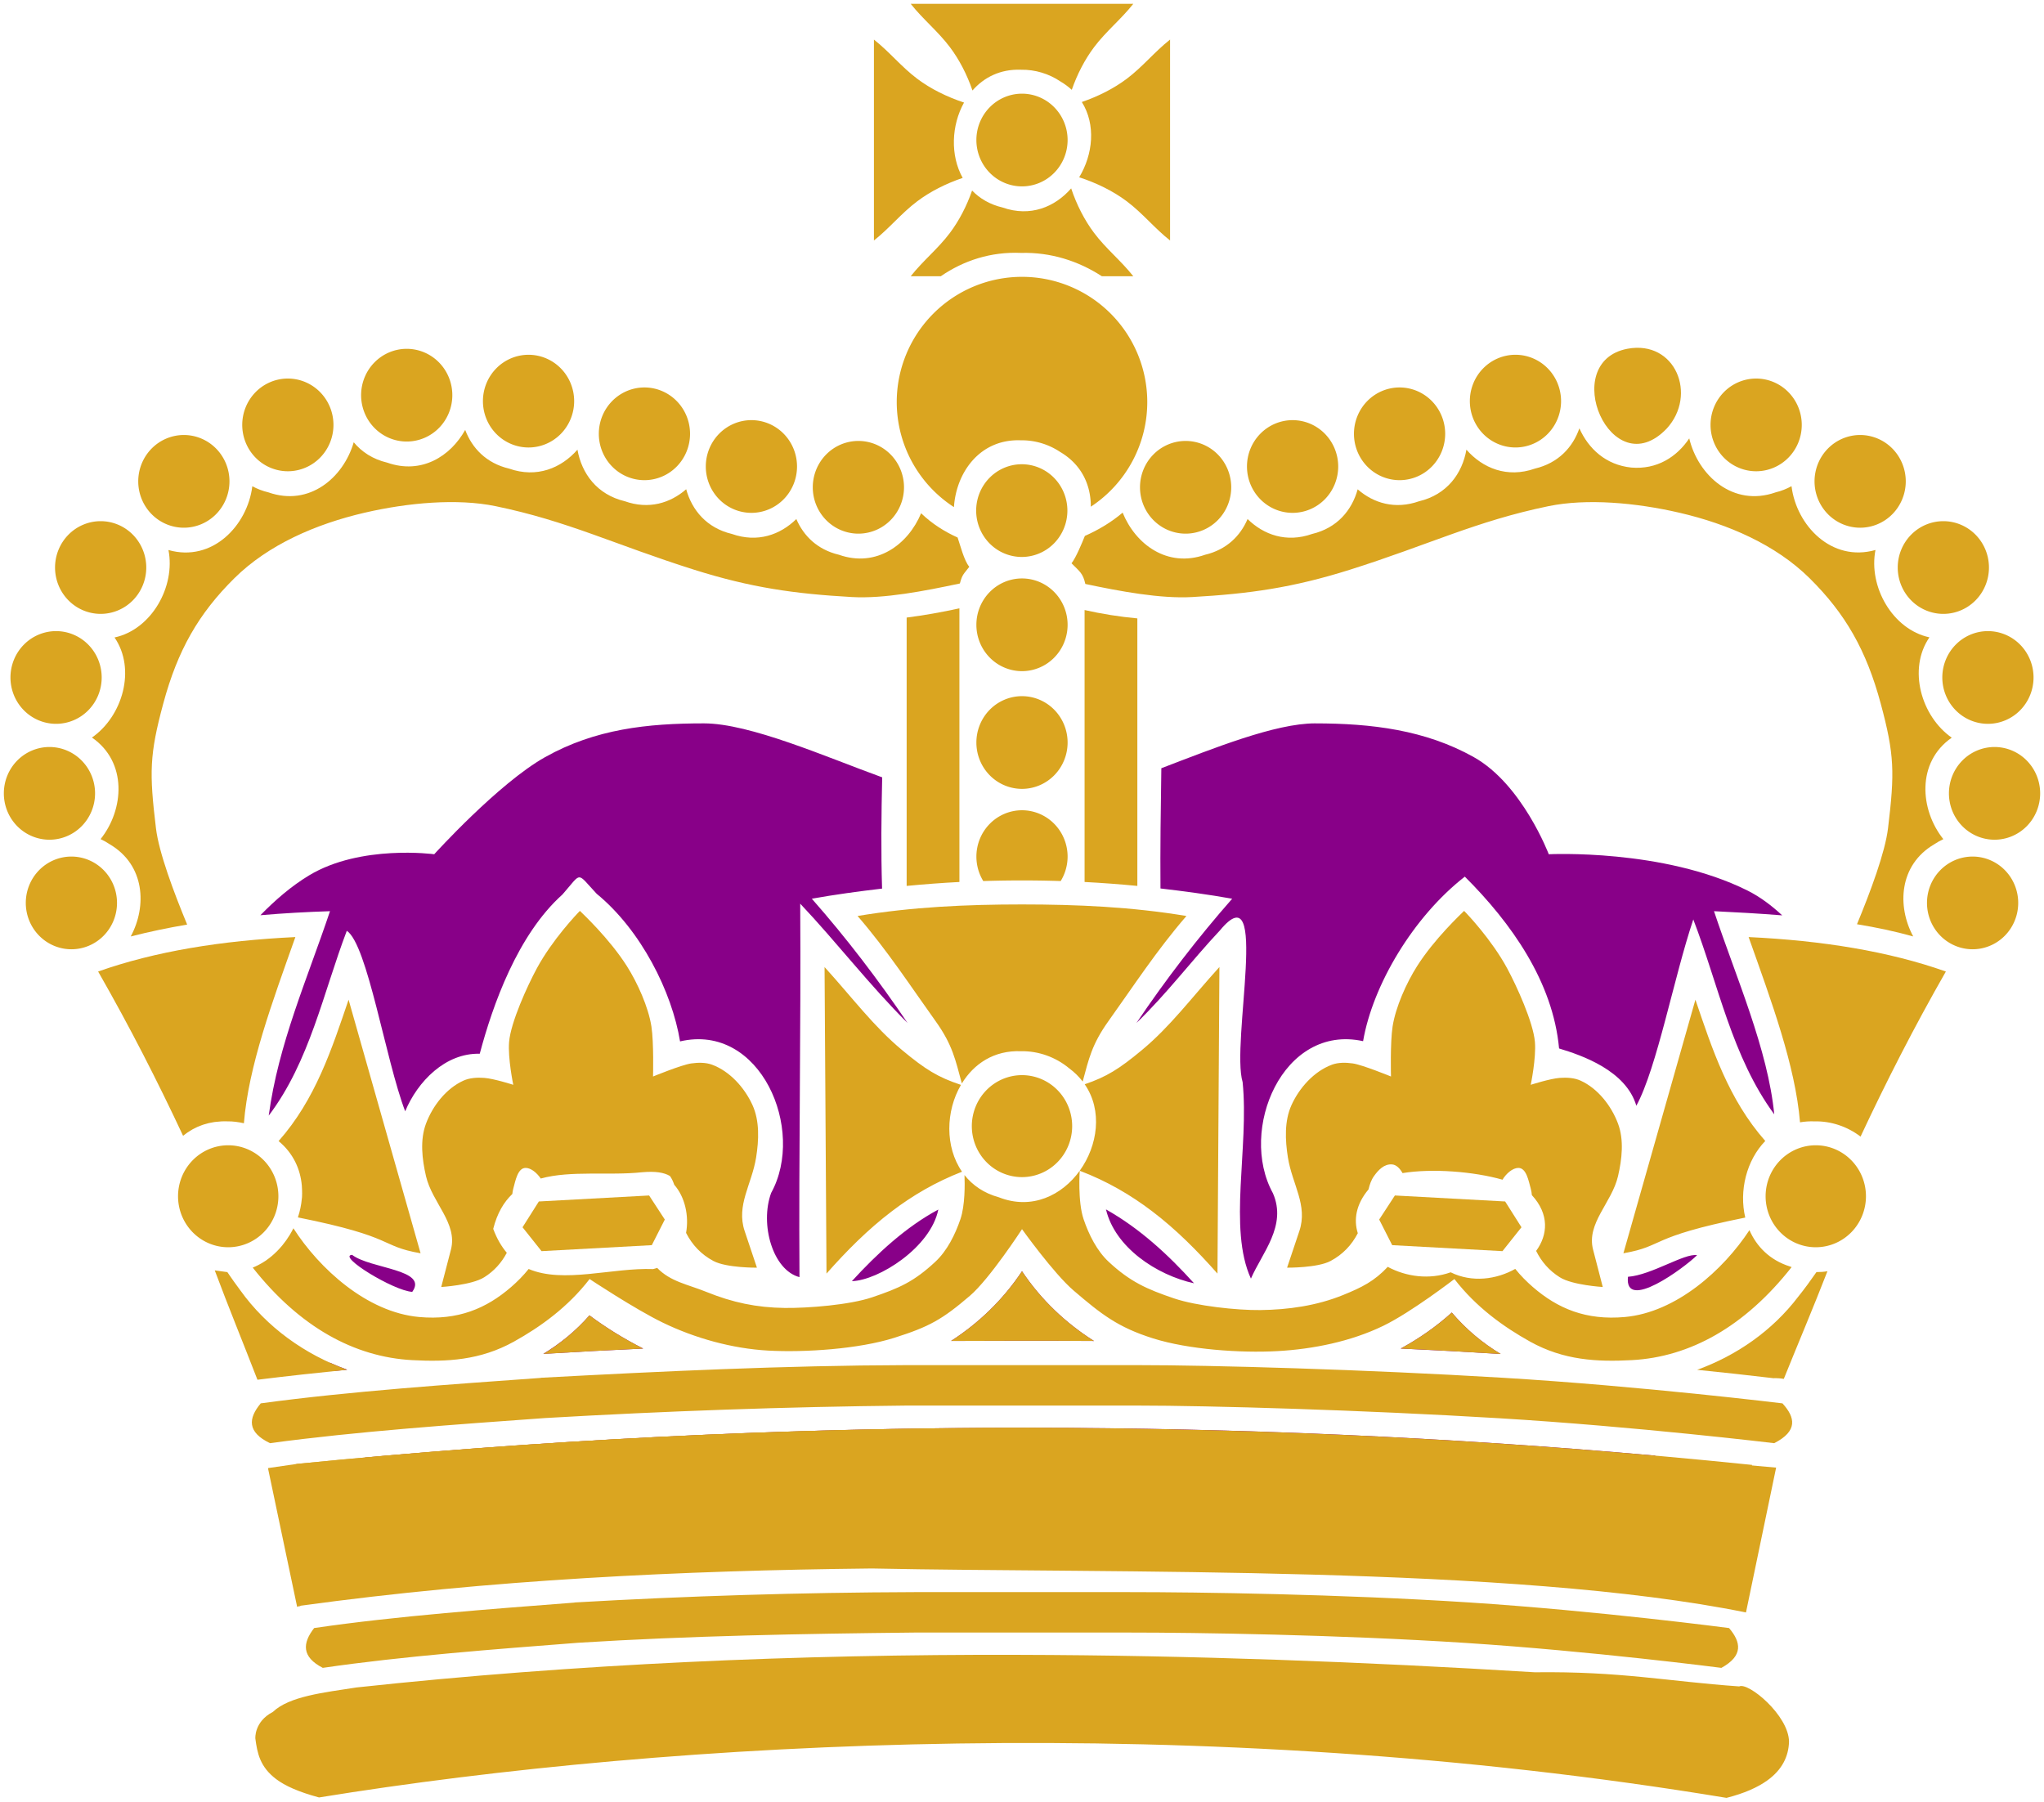 <?xml version="1.0" encoding="UTF-8" standalone="no"?>
<!-- Created with Inkscape (http://www.inkscape.org/) -->

<svg
   xmlns:dc="http://purl.org/dc/elements/1.1/"
   xmlns:cc="http://creativecommons.org/ns#"
   xmlns:rdf="http://www.w3.org/1999/02/22-rdf-syntax-ns#"
   xmlns:svg="http://www.w3.org/2000/svg"
   xmlns="http://www.w3.org/2000/svg"
   xmlns:sodipodi="http://sodipodi.sourceforge.net/DTD/sodipodi-0.dtd"
   xmlns:inkscape="http://www.inkscape.org/namespaces/inkscape"
   width="48.175mm"
   height="42.466mm"
   viewBox="0 0 170.699 150.47"
   id="svg5435"
   version="1.1"
   inkscape:version="0.91 r13725"
   sodipodi:docname="edward-crown-goldenrod2.svg">
  <defs
     id="defs5437" />
  <sodipodi:namedview
     id="base"
     pagecolor="#ffffff"
     bordercolor="#666666"
     borderopacity="1.0"
     inkscape:pageopacity="0.0"
     inkscape:pageshadow="2"
     inkscape:zoom="0.87070812"
     inkscape:cx="43.744794"
     inkscape:cy="50.671419"
     inkscape:document-units="px"
     inkscape:current-layer="layer3"
     showgrid="false"
     fit-margin-top="0"
     fit-margin-left="0"
     fit-margin-right="0"
     fit-margin-bottom="0"
     inkscape:window-width="1366"
     inkscape:window-height="705"
     inkscape:window-x="-8"
     inkscape:window-y="-8"
     inkscape:window-maximized="1" />
  <g
     inkscape:groupmode="layer"
     id="layer3"
     inkscape:label="Layer 3"
     style="display:inline">
    <g
       id="g4368">
      <path
         sodipodi:nodetypes="sscsccccccccccccccccssccccccccccccccccscsscccccccccccccccccccccccccsccsscccss"
         inkscape:connector-curvature="0"
         id="path10459"
         d="m 58.783,60.41 c -4.718,0 -9.067,0.466 -13.262,2.82 -3.901,2.189 -9.258,8.109 -9.258,8.109 0,0 -6.133,-0.832 -10.441,1.76 -1.505,0.906 -2.867,2.095 -4.074,3.332 1.935,-0.168 3.875,-0.274 5.811,-0.336 -1.906,5.682 -4.317,11.097 -5.117,17.072 3.426,-4.525 4.54,-10.233 6.521,-15.436 1.727,1.143 3.231,10.778 4.875,15.076 1.032,-2.486 3.353,-4.882 6.227,-4.807 1.076,-4.044 3.15,-9.93 6.904,-13.297 1.663,-1.888 1.131,-1.908 2.861,-0.062 3.71,3.04 6.289,8.2 6.963,12.328 6.715,-1.571 10.522,7.372 7.607,12.656 -0.957,2.614 0.133,6.448 2.366,7.03 -0.067,-10.735 0.129,-20.454 0.062,-31.189 3.069,3.247 5.79,6.814 8.963,9.961 -2.453,-3.618 -5.104,-7.094 -7.994,-10.375 1.945,-0.347 3.904,-0.613 5.867,-0.844 -0.096,-3.08 -0.062,-6.183 0.01,-9.291 C 68.978,63.214 62.642,60.41 58.783,60.41 Z m 51.041,0 c -3.321,0 -8.466,2.076 -12.838,3.746 -0.051,3.351 -0.098,6.702 -0.072,10.041 2.004,0.233 4.003,0.503 5.988,0.857 -2.886,3.284 -5.549,6.751 -7.994,10.375 2.506,-2.405 4.594,-5.197 6.969,-7.727 4.202,-5.077 0.908,9.378 1.898,12.668 0.548,5.478 -1.224,12.233 0.693,16.41 0.923,-2.142 3.03,-4.414 1.836,-7.134 -2.9,-5.27 0.825,-14.169 7.531,-12.697 0.806,-4.693 4.194,-10.39 8.496,-13.74 3.87,3.861 7.358,8.764 7.871,14.35 1.923,0.577 5.587,1.848 6.453,4.783 1.724,-3.161 3.143,-10.768 4.756,-15.557 2.106,5.464 3.23,11.47 6.76,16.273 -0.528,-5.425 -3.191,-11.437 -5.031,-16.963 1.835,0.088 3.755,0.192 5.695,0.348 -0.88,-0.817 -1.847,-1.549 -2.9,-2.074 -7.039,-3.512 -16.594,-3.029 -16.594,-3.029 0,0 -2.208,-5.838 -6.256,-8.109 -4.048,-2.272 -8.544,-2.82 -13.262,-2.82 z M 92.363,101 c 0.755,3.178 4.228,5.483 7.354,6.17 C 97.568,104.789 95.173,102.579 92.363,101 Z m -14.002,0.012 c -2.698,1.443 -5.114,3.679 -7.219,5.98 2.227,-0.066 6.575,-2.802 7.219,-5.98 z m -48.959,3.781 c -1.27,0.097 3.466,3.003 5.025,3.092 1.375,-1.887 -3.489,-1.912 -5.025,-3.092 z m 112.326,0.029 c -1.055,-0.186 -3.799,1.661 -5.773,1.805 -0.32,2.962 4.695,-0.742 5.773,-1.805 z m -56.379,1.34 c -1.552,2.347 -3.588,4.314 -5.922,5.822 3.976,-0.019 7.954,-0.024 11.932,0.002 -2.347,-1.488 -4.41,-3.424 -6.01,-5.824 z m 35.893,3.451 c -1.295,1.173 -2.732,2.172 -4.266,3.006 2.783,0.126 5.564,0.28 8.344,0.453 -1.504,-0.904 -2.884,-2.054 -4.078,-3.459 z m -72.016,0.236 c -1.143,1.304 -2.45,2.362 -3.857,3.215 2.78,-0.171 5.563,-0.317 8.346,-0.443 -1.619,-0.82 -3.133,-1.761 -4.488,-2.771 z m -21.695,3.943 0.289,0.711 c 0.393,-0.041 0.787,-0.075 1.18,-0.115 -0.497,-0.18 -0.988,-0.377 -1.469,-0.596 z m 58.379,5.443 c -18.507,-0.012 -37.024,0.83 -55.439,2.488 l 2.123,6.348 103.42,0 2.229,-6.51 c -17.369,-1.543 -34.845,-2.315 -52.332,-2.326 z"
         style="display:inline;fill:#880088;fill-opacity:1;stroke:none;stroke-width:0.1;stroke-linecap:butt;stroke-linejoin:miter;stroke-miterlimit:4;stroke-dasharray:none;stroke-opacity:1" />
      <path
         sodipodi:nodetypes="ccccccccccccccccccccccccccsccsccsccs"
         inkscape:connector-curvature="0"
         id="path4288"
         d="m 17.934,106.09 c 1.141,3.054 2.385,6.085 3.566,9.135 2.495,-0.309 4.993,-0.58 7.492,-0.834 -3.526,-1.28 -6.704,-3.531 -8.936,-6.65 -0.369,-0.494 -0.725,-0.996 -1.07,-1.504 0.001,4e-5 0.003,-5e-5 0.004,0 0,0 -0.558,-0.082 -1.057,-0.146 z m 67.416,0.072 c -1.552,2.347 -3.588,4.314 -5.922,5.822 3.976,-0.019 7.954,-0.024 11.932,0.002 -2.347,-1.488 -4.41,-3.424 -6.01,-5.824 z m 67.264,0 c -0.299,0.054 -0.607,0.072 -0.918,0.072 -0.483,0.695 -0.98,1.38 -1.514,2.045 -2.173,2.86 -5.155,4.919 -8.449,6.117 2.122,0.217 4.244,0.445 6.363,0.699 0.315,-0.011 0.604,0.011 0.873,0.059 1.212,-3.003 2.479,-5.987 3.645,-8.992 z m -31.371,3.451 c -1.295,1.173 -2.732,2.172 -4.266,3.006 2.787,0.126 5.571,0.282 8.355,0.455 -1.507,-0.905 -2.893,-2.053 -4.09,-3.461 z m -72.016,0.236 c -1.141,1.301 -2.441,2.367 -3.846,3.219 2.777,-0.171 5.556,-0.32 8.336,-0.447 -1.62,-0.821 -3.134,-1.761 -4.49,-2.771 z m 36.684,9.387 c -20.412,-0.013 -40.837,1.002 -61.123,3.018 -0.239,0.112 -0.473,0.189 -0.705,0.254 0.197,0.642 0.384,1.288 0.561,1.936 l 121.043,0 c 0.198,-0.706 0.412,-1.408 0.635,-2.107 -20.023,-2.06 -40.21,-3.086 -60.41,-3.1 z"
         style="display:inline;fill:#daa520;fill-opacity:1;stroke:none;stroke-width:0.1;stroke-linecap:butt;stroke-linejoin:miter;stroke-miterlimit:4;stroke-dasharray:none;stroke-opacity:1" />
      <path
         sodipodi:nodetypes="ccccccccc"
         inkscape:connector-curvature="0"
         id="path4292"
         d="m 85.91,119.236 c -20.412,-0.013 -40.837,1.002 -61.123,3.018 -2.408,0.35 0,0 -2.408,0.35 0.817,3.925 1.62,7.674 2.438,11.599 0.097,-0.095 0.192,-0.019 0.303,-0.108 15.802,-2.172 31.738,-2.935 47.68,-3.109 20.215,0.421 53.554,-0.279 73.01,3.674 0.84,-4.032 1.679,-8.064 2.518,-12.096 -21.459,-1.96 -43.849,-3.278 -62.416,-3.326 z"
         style="display:inline;fill:#daa520;fill-opacity:1;stroke:none;stroke-width:0.1;stroke-linecap:butt;stroke-linejoin:miter;stroke-miterlimit:4;stroke-dasharray:none;stroke-opacity:1" />
      <path
         id="path10473"
         d="M 80.123 50.803 C 78.662 51.122 77.193 51.386 75.717 51.574 L 75.717 73.984 C 77.183 73.843 78.652 73.733 80.123 73.656 L 80.123 50.803 z "
         style="display:inline;overflow:visible;visibility:visible;fill:#daa520;fill-opacity:1;stroke:none;stroke-width:0.1;stroke-linecap:butt;stroke-linejoin:miter;stroke-miterlimit:4;stroke-dasharray:none;stroke-dashoffset:0;stroke-opacity:1;marker:none;enable-background:accumulate" />
      <path
         sodipodi:nodetypes="cccssccccccsc"
         inkscape:connector-curvature="0"
         id="path10447"
         d="m 85.092,138.197 c -18.485,-0.045 -36.968,0.745 -55.318,2.725 -2.754,0.427 -5.623,0.739 -6.986,2.043 -1.581,0.821 -1.463,2.223 -1.463,2.223 0.162,1.208 0.375,2.362 1.746,3.395 0.725,0.546 1.838,1.057 3.572,1.525 29.46,-4.78 73.594,-7.245 117.541,0.035 1.467,-0.373 2.577,-0.863 3.389,-1.443 1.251,-0.894 1.793,-2.005 1.832,-3.242 -0.015,-2.205 -3.404,-5.001 -4.16,-4.623 -6.055,-0.428 -9.858,-1.268 -17.074,-1.181 -14.32,-0.878 -28.701,-1.42 -43.078,-1.455 z"
         style="color:#000000;font-style:normal;font-variant:normal;font-weight:normal;font-stretch:normal;font-size:medium;line-height:normal;font-family:'Bitstream Vera Sans';-inkscape-font-specification:'Bitstream Vera Sans';text-indent:0;text-align:start;text-decoration:none;text-decoration-line:none;letter-spacing:normal;word-spacing:normal;text-transform:none;direction:ltr;block-progression:tb;writing-mode:lr-tb;text-anchor:start;display:inline;overflow:visible;visibility:visible;fill:#daa520;fill-opacity:1;stroke:none;stroke-width:0.1;stroke-miterlimit:4;stroke-dasharray:none;stroke-opacity:1;marker:none;enable-background:accumulate" />
      <path
         id="rect10481"
         d="M 90.576 50.945 L 90.576 73.656 C 92.048 73.733 93.516 73.843 94.982 73.984 L 94.982 51.643 C 93.51 51.507 92.041 51.275 90.576 50.945 z "
         style="display:inline;overflow:visible;visibility:visible;fill:#daa520;fill-opacity:1;stroke:none;stroke-width:0.1;stroke-linecap:butt;stroke-linejoin:miter;stroke-miterlimit:4;stroke-dasharray:none;stroke-dashoffset:0;stroke-opacity:1;marker:none;enable-background:accumulate" />
      <path
         transform="translate(-283.222,-165.699)"
         style="color:#000000;font-style:normal;font-variant:normal;font-weight:normal;font-stretch:normal;font-size:medium;line-height:normal;font-family:'Bitstream Vera Sans';-inkscape-font-specification:'Bitstream Vera Sans';text-indent:0;text-align:start;text-decoration:none;text-decoration-line:none;letter-spacing:normal;word-spacing:normal;text-transform:none;direction:ltr;block-progression:tb;writing-mode:lr-tb;text-anchor:start;display:inline;overflow:visible;visibility:visible;fill:#daa520;fill-opacity:1;stroke:none;stroke-width:0.1;stroke-miterlimit:4;stroke-dasharray:none;stroke-opacity:1;marker:none;enable-background:accumulate"
         d="m 328.391,280.759 -0.017,0.013 -0.017,0 c -7.376,0.531 -15.912,1.11 -23.361,2.124 -1.053,1.259 -1.141,2.407 0.776,3.325 7.152,-0.974 15.584,-1.567 22.965,-2.098 10.011,-0.58 20.104,-0.943 30.172,-1.042 l 19.31,0 c 6.022,0 18.741,0.367 30.172,1.056 11.379,0.685 22.999,2.085 22.999,2.085 1.983,-1.013 1.768,-2.145 0.69,-3.325 0,0 -11.728,-1.438 -23.344,-2.138 -11.564,-0.696 -24.266,-1.056 -30.516,-1.056 l -19.31,0 c -10.187,0.03 -20.358,0.511 -30.516,1.056 z"
         id="path10893"
         sodipodi:nodetypes="ccccccccsccsccc"
         inkscape:connector-curvature="0" />
      <path
         transform="translate(-283.222,-165.699)"
         style="color:#000000;font-style:normal;font-variant:normal;font-weight:normal;font-stretch:normal;font-size:medium;line-height:normal;font-family:'Bitstream Vera Sans';-inkscape-font-specification:'Bitstream Vera Sans';text-indent:0;text-align:start;text-decoration:none;text-decoration-line:none;letter-spacing:normal;word-spacing:normal;text-transform:none;direction:ltr;block-progression:tb;writing-mode:lr-tb;text-anchor:start;display:inline;overflow:visible;visibility:visible;fill:#daa520;fill-opacity:1;stroke:none;stroke-width:0.1;stroke-miterlimit:4;stroke-dasharray:none;stroke-opacity:1;marker:none;enable-background:accumulate"
         d="m 331.211,299.523 -0.016,0.013 -0.016,0 c -6.858,0.531 -14.796,1.11 -21.722,2.124 -0.979,1.259 -1.061,2.407 0.721,3.325 6.65,-0.974 14.49,-1.567 21.353,-2.098 9.308,-0.58 18.693,-0.751 28.054,-0.85 l 17.955,0 c 5.6,0 17.425,0.175 28.054,0.864 10.58,0.685 21.385,2.085 21.385,2.085 1.844,-1.013 1.644,-2.145 0.641,-3.325 0,0 -10.905,-1.438 -21.706,-2.138 -10.752,-0.696 -22.563,-0.863 -28.375,-0.863 l -17.955,0 c -9.472,0.03 -18.93,0.319 -28.375,0.864 z"
         id="path10901"
         sodipodi:nodetypes="ccccccccsccsccc"
         inkscape:connector-curvature="0" />
      <path
         sodipodi:nodetypes="ccccccccccccssssssscccccccccccc"
         inkscape:connector-curvature="0"
         id="path10487"
         d="m 131.898,35.768 c -0.55,1.583 -1.755,2.902 -3.713,3.365 -2.317,0.815 -4.367,-0.035 -5.721,-1.58 -0.35,1.989 -1.619,3.756 -3.957,4.309 -2.002,0.706 -3.797,0.158 -5.125,-0.998 -0.48,1.742 -1.704,3.23 -3.809,3.729 -2.138,0.752 -4.038,0.073 -5.385,-1.248 -0.602,1.41 -1.752,2.56 -3.549,2.984 -3.165,1.115 -5.817,-0.885 -6.885,-3.518 -0.941,0.801 -2.015,1.441 -3.154,1.945 -0.237,0.584 -0.731,1.792 -1.114,2.286 0.696,0.702 0.954,0.834 1.153,1.726 2.902,0.614 6.271,1.243 8.92,1.093 4.802,-0.273 8.433,-0.787 13.182,-2.285 6.584,-2.078 10.518,-4.056 16.574,-5.305 3.188,-0.657 7.297,-0.295 10.932,0.547 4.075,0.944 8.054,2.676 10.879,5.473 2.995,2.965 4.735,6.015 5.934,10.453 1.157,4.284 1.174,5.777 0.613,10.428 -0.242,2.008 -1.462,5.284 -2.592,8.012 1.612,0.265 3.19,0.597 4.695,1.02 -1.366,-2.541 -1.179,-5.964 1.744,-7.689 0.245,-0.165 0.504,-0.31 0.771,-0.436 -1.963,-2.456 -2.252,-6.421 0.703,-8.475 -2.546,-1.776 -3.689,-5.727 -1.863,-8.379 -3.083,-0.658 -5.109,-4.24 -4.506,-7.295 -3.669,1.044 -6.607,-2.051 -7.012,-5.328 -0.4,0.216 -0.834,0.399 -1.328,0.516 -3.554,1.252 -6.475,-1.416 -7.213,-4.508 -1.04,1.555 -2.705,2.619 -4.844,2.436 -2.119,-0.221 -3.566,-1.566 -4.332,-3.277 z"
         style="color:#000000;font-style:normal;font-variant:normal;font-weight:normal;font-stretch:normal;font-size:medium;line-height:normal;font-family:'Bitstream Vera Sans';-inkscape-font-specification:'Bitstream Vera Sans';text-indent:0;text-align:start;text-decoration:none;text-decoration-line:none;letter-spacing:normal;word-spacing:normal;text-transform:none;direction:ltr;block-progression:tb;writing-mode:lr-tb;text-anchor:start;display:inline;overflow:visible;visibility:visible;fill:#daa520;fill-opacity:1;stroke:none;stroke-width:0.1;stroke-miterlimit:4;stroke-dasharray:none;stroke-opacity:1;marker:none;enable-background:accumulate" />
      <path
         sodipodi:nodetypes="ccccccccccccssssssscccccccccccc"
         inkscape:connector-curvature="0"
         id="path10577"
         d="m 38.85,35.902 c -1.241,2.224 -3.669,3.734 -6.512,2.734 -1.212,-0.287 -2.136,-0.902 -2.797,-1.703 -0.856,2.951 -3.698,5.393 -7.129,4.184 -0.495,-0.117 -0.938,-0.293 -1.34,-0.51 -0.406,3.274 -3.334,6.374 -7.004,5.326 0.602,3.055 -1.418,6.646 -4.504,7.303 1.82,2.651 0.667,6.586 -1.885,8.357 2.974,2.049 2.69,6.02 0.721,8.482 0.269,0.126 0.529,0.271 0.775,0.438 2.926,1.727 3.11,5.152 1.742,7.693 1.555,-0.399 3.129,-0.724 4.713,-0.994 -1.134,-2.734 -2.362,-6.025 -2.605,-8.041 -0.561,-4.651 -0.544,-6.144 0.613,-10.428 1.199,-4.438 2.939,-7.488 5.934,-10.453 2.825,-2.797 6.804,-4.528 10.879,-5.473 3.635,-0.842 7.743,-1.204 10.932,-0.547 6.056,1.248 9.99,3.227 16.574,5.305 4.749,1.499 8.379,2.013 13.182,2.285 2.707,0.154 6.063,-0.504 9.023,-1.132 0.209,-0.785 0.308,-0.761 0.786,-1.395 -0.434,-0.511 -0.757,-1.81 -0.975,-2.443 -1.102,-0.496 -2.14,-1.154 -3.049,-2.027 -1.082,2.607 -3.72,4.573 -6.865,3.465 -1.797,-0.424 -2.949,-1.574 -3.555,-2.982 -1.345,1.321 -3.243,1.999 -5.379,1.246 -2.109,-0.498 -3.337,-1.99 -3.82,-3.734 -1.327,1.158 -3.12,1.711 -5.123,1.002 -2.333,-0.555 -3.606,-2.321 -3.957,-4.307 -1.353,1.543 -3.398,2.395 -5.713,1.58 -1.901,-0.45 -3.091,-1.709 -3.662,-3.23 z"
         style="color:#000000;font-style:normal;font-variant:normal;font-weight:normal;font-stretch:normal;font-size:medium;line-height:normal;font-family:'Bitstream Vera Sans';-inkscape-font-specification:'Bitstream Vera Sans';text-indent:0;text-align:start;text-decoration:none;text-decoration-line:none;letter-spacing:normal;word-spacing:normal;text-transform:none;direction:ltr;block-progression:tb;writing-mode:lr-tb;text-anchor:start;display:inline;overflow:visible;visibility:visible;fill:#daa520;fill-opacity:1;stroke:none;stroke-width:0.1;stroke-miterlimit:4;stroke-dasharray:none;stroke-opacity:1;marker:none;enable-background:accumulate" />
      <path
         id="ellipse10759"
         d="M 85.35 67.666 A 3.809 3.871 0 0 0 81.541 71.537 A 3.809 3.871 0 0 0 82.115 73.578 C 84.27 73.509 86.426 73.509 88.58 73.578 A 3.809 3.871 0 0 0 89.158 71.537 A 3.809 3.871 0 0 0 85.35 67.666 z "
         style="display:inline;overflow:visible;visibility:visible;fill:#daa520;fill-opacity:1;stroke:none;stroke-width:0.1;stroke-linecap:butt;stroke-linejoin:miter;stroke-miterlimit:4;stroke-dasharray:none;stroke-dashoffset:0;stroke-opacity:1;marker:none;enable-background:accumulate" />
      <path
         sodipodi:nodetypes="scsccccscscsscscssccccccccccccccccsccsccsccsccscssccscccccccccccccsscccssccccccccccccccccccccccsccscccccsccccccsccsccccscccccccccccccscsccscsccsccccccsscccsccsscccccccccccccccccc"
         inkscape:connector-curvature="0"
         id="path10817"
         d="m 85.35,75.531 c -4.619,0 -9.174,0.206 -13.732,0.965 2.475,2.856 4.467,5.922 6.512,8.777 1.433,2.001 1.66,3.25 2.195,5.207 1,-1.63 2.679,-2.787 4.959,-2.691 1.442,-0.026 2.88,0.495 3.988,1.414 0.458,0.336 0.834,0.713 1.146,1.117 0.503,-1.861 0.761,-3.104 2.152,-5.047 2.045,-2.856 4.036,-5.922 6.512,-8.777 C 94.524,75.737 89.969,75.531 85.35,75.531 Z m -36.92,0.539 c -0.236,0.233 -2.302,2.4 -3.602,4.807 -0.783,1.449 -2.172,4.49 -2.312,6.131 -0.116,1.353 0.348,3.586 0.348,3.586 0,0 -1.614,-0.52 -2.43,-0.578 -0.577,-0.041 -1.208,-0.009 -1.734,0.23 -1.443,0.657 -2.567,2.102 -3.123,3.586 -0.514,1.372 -0.331,2.967 0,4.395 0.515,2.217 2.653,3.926 2.082,6.129 l -0.811,3.123 c 0,0 2.536,-0.151 3.586,-0.809 0.844,-0.529 1.451,-1.224 1.891,-2.047 -0.442,-0.524 -0.829,-1.171 -1.135,-1.998 0.33,-1.315 0.89,-2.24 1.596,-2.914 0.016,-0.149 0.038,-0.298 0.078,-0.443 0.18,-0.65 0.367,-1.744 1.041,-1.734 0.446,0.006 0.935,0.415 1.254,0.887 2.514,-0.694 5.71,-0.228 8.457,-0.525 1.135,-0.097 1.822,0.016 2.332,0.312 0.162,0.226 0.271,0.474 0.359,0.732 0.902,1.029 1.244,2.605 0.988,4.021 0.513,0.997 1.248,1.793 2.285,2.346 1.093,0.583 3.633,0.559 3.633,0.559 L 62.188,102.807 c -0.723,-2.158 0.598,-3.897 0.957,-6.145 0.231,-1.447 0.301,-3.052 -0.307,-4.385 -0.658,-1.442 -1.879,-2.805 -3.363,-3.359 -0.542,-0.202 -1.175,-0.19 -1.748,-0.109 -0.81,0.115 -3.191,1.092 -3.191,1.092 0,0 0.075,-2.838 -0.135,-4.18 -0.254,-1.627 -1.16,-3.636 -2.041,-5.027 -1.464,-2.31 -3.703,-4.395 -3.93,-4.623 z m 73.84,0 c -0.226,0.228 -2.468,2.313 -3.932,4.623 -0.882,1.391 -1.785,3.4 -2.039,5.027 -0.21,1.342 -0.135,4.18 -0.135,4.18 0,0 -2.384,-0.977 -3.193,-1.092 -0.573,-0.081 -1.204,-0.093 -1.746,0.109 -1.485,0.555 -2.708,1.917 -3.365,3.359 -0.608,1.333 -0.536,2.938 -0.305,4.385 0.359,2.247 1.68,3.987 0.957,6.145 l -1.025,3.059 c 0,0 2.54,0.025 3.633,-0.559 1.028,-0.548 1.761,-1.334 2.273,-2.318 -0.357,-1.136 -0.151,-2.413 0.895,-3.66 0.095,-0.4 0.222,-0.786 0.463,-1.121 0.348,-0.484 0.836,-1.021 1.508,-0.965 0.355,0.03 0.653,0.338 0.869,0.725 2.496,-0.408 5.958,-0.129 8.348,0.551 0.311,-0.514 0.843,-0.978 1.32,-0.984 0.674,-0.009 0.861,1.084 1.041,1.734 0.049,0.177 0.077,0.357 0.092,0.539 1.466,1.588 1.342,3.316 0.357,4.658 0.443,0.896 1.082,1.642 1.98,2.205 1.05,0.658 3.584,0.809 3.584,0.809 l -0.809,-3.123 c -0.571,-2.203 1.568,-3.912 2.082,-6.129 0.331,-1.427 0.514,-3.023 0,-4.395 C 134.567,92.348 133.443,90.903 132,90.246 c -0.526,-0.24 -1.158,-0.271 -1.734,-0.23 -0.816,0.058 -2.43,0.578 -2.43,0.578 0,0 0.464,-2.233 0.348,-3.586 -0.141,-1.641 -1.53,-4.682 -2.312,-6.131 -1.299,-2.406 -3.366,-4.574 -3.602,-4.807 z m -97.602,2.186 c -6.157,0.292 -11.709,1.191 -16.473,2.877 2.685,4.694 4.997,9.239 7.094,13.719 0.225,-0.186 0.469,-0.35 0.725,-0.498 0.028,-0.016 0.054,-0.033 0.082,-0.049 0.249,-0.138 0.513,-0.254 0.789,-0.352 0.041,-0.014 0.082,-0.028 0.123,-0.041 0.278,-0.09 0.568,-0.16 0.873,-0.205 0.038,-0.006 0.077,-0.009 0.115,-0.014 0.32,-0.04 0.651,-0.061 0.998,-0.047 0.463,-0.008 0.922,0.059 1.373,0.158 6.26e-4,1.38e-4 0.001,-1.39e-4 0.002,0 0.383,-4.765 2.365,-10.101 4.299,-15.549 z m 121.363,0 c 1.923,5.418 3.894,10.726 4.293,15.471 0.383,-0.067 0.787,-0.095 1.211,-0.08 1.378,-0.031 2.752,0.435 3.844,1.273 2.105,-4.502 4.427,-9.069 7.125,-13.787 -4.763,-1.686 -10.315,-2.585 -16.473,-2.877 z m -77.17,2.502 0.162,25.602 c 1.667,-1.886 3.438,-3.671 5.457,-5.205 1.736,-1.319 3.662,-2.447 5.861,-3.303 -1.435,-2.073 -1.367,-5.064 -0.088,-7.252 -1.919,-0.635 -2.956,-1.276 -4.914,-2.902 -2.375,-1.973 -4.103,-4.319 -6.479,-6.939 z m 32.975,0 c -2.375,2.62 -4.101,4.966 -6.477,6.939 -1.906,1.583 -2.951,2.232 -4.773,2.852 1.515,2.193 1.091,5.128 -0.416,7.223 2.28,0.864 4.262,2.025 6.049,3.383 2.019,1.534 3.788,3.319 5.455,5.205 z M 90.17,97.771 c -1.478,2.055 -3.994,3.3 -6.758,2.215 -1.245,-0.34 -2.192,-1.004 -2.865,-1.854 0.03,0.73 0.057,2.52 -0.342,3.689 -0.44,1.29 -1.108,2.637 -2.107,3.564 -1.773,1.645 -2.986,2.186 -5.278,2.96 -1.86,0.628 -5.316,0.906 -7.279,0.884 -2.353,-0.028 -4.365,-0.455 -6.546,-1.338 -1.546,-0.627 -2.998,-0.85 -4.113,-2.006 -0.114,0.032 -0.22,0.077 -0.342,0.098 -3.407,-0.128 -7.481,1.229 -10.391,-0.008 -0.436,0.545 -0.936,1.05 -1.457,1.502 -2.072,1.797 -4.438,2.804 -7.697,2.508 -4.358,-0.396 -8.335,-4.045 -10.492,-7.41 -0.09,0.183 -0.187,0.359 -0.291,0.533 -7.46e-4,0.001 -0.001,0.003 -0.002,0.004 -0.005,0.009 -0.012,0.017 -0.018,0.025 -0.182,0.301 -0.383,0.586 -0.605,0.855 -0.076,0.092 -0.154,0.181 -0.234,0.27 -0.144,0.157 -0.291,0.307 -0.447,0.449 -0.135,0.123 -0.274,0.241 -0.418,0.352 -0.096,0.074 -0.191,0.147 -0.291,0.215 -0.212,0.144 -0.433,0.272 -0.662,0.387 -0.138,0.069 -0.278,0.136 -0.422,0.193 -0.002,8.6e-4 -0.004,0.003 -0.006,0.004 3.922,4.966 8.483,7.465 13.307,7.725 2.917,0.157 5.693,0.017 8.504,-1.545 2.198,-1.221 4.507,-2.874 6.32,-5.227 0,0 3.775,2.508 6.116,3.642 2.694,1.305 5.812,2.17 8.8,2.334 3.09,0.169 7.56,-0.132 10.512,-1.062 2.956,-0.932 4.028,-1.545 6.33,-3.513 1.657,-1.418 4.354,-5.566 4.354,-5.566 0,0 2.65,3.707 4.307,5.124 2.302,1.969 3.684,3.068 6.641,3.999 2.951,0.93 7.289,1.232 10.379,1.062 2.989,-0.164 6.151,-0.808 8.844,-2.113 2.341,-1.134 5.94,-3.907 5.94,-3.907 1.813,2.353 4.123,4.005 6.32,5.227 2.811,1.562 5.587,1.702 8.504,1.545 4.837,-0.261 9.407,-2.775 13.336,-7.768 -0.048,-0.02 -0.096,-0.034 -0.145,-0.055 -1.685,-0.531 -2.779,-1.667 -3.377,-3.031 -2.18,3.32 -6.108,6.863 -10.396,7.252 -3.26,0.296 -5.625,-0.711 -7.697,-2.508 -0.523,-0.454 -1.028,-0.962 -1.465,-1.51 -1.568,0.888 -3.618,1.164 -5.393,0.285 -1.792,0.643 -3.736,0.362 -5.254,-0.455 -1.127,1.202 -2.165,1.717 -3.749,2.359 -2.181,0.884 -4.547,1.223 -6.9,1.25 -1.963,0.023 -5.33,-0.344 -7.19,-0.972 -2.291,-0.774 -3.684,-1.403 -5.456,-3.049 -0.999,-0.927 -1.666,-2.274 -2.105,-3.564 -0.506,-1.486 -0.324,-4.051 -0.324,-4.051 z M 29.111,83.486 c -1.413,4.15 -2.765,8.323 -5.844,11.807 1.224,1.017 1.818,2.339 1.939,3.715 0.01,0.116 0.014,0.233 0.018,0.35 0.006,0.203 0.012,0.406 -0.002,0.609 -0.003,0.04 -0.01,0.079 -0.014,0.119 -0.046,0.53 -0.155,1.054 -0.324,1.564 -0.002,0.006 -0.002,0.012 -0.004,0.018 8.271,1.655 6.749,2.383 10.244,2.996 z m 112.477,0 -6.014,21.178 c 3.485,-0.611 1.986,-1.337 10.176,-2.982 -0.527,-2.224 0.094,-4.774 1.672,-6.398 -3.072,-3.482 -4.422,-7.651 -5.834,-11.797 z"
         style="display:inline;fill:#daa520;fill-opacity:1;stroke:none;stroke-width:0.1;stroke-linecap:butt;stroke-linejoin:miter;stroke-miterlimit:4;stroke-dasharray:none;stroke-opacity:1" />
      <path
         id="path10689"
         d="M 76.057 0.32 C 77.091 1.63 78.326 2.604 79.328 3.936 C 80.117 4.984 80.764 6.241 81.213 7.557 C 82.167 6.469 83.528 5.755 85.277 5.824 C 86.437 5.805 87.601 6.155 88.562 6.805 C 88.916 7.013 89.23 7.248 89.506 7.502 C 89.955 6.207 90.594 4.969 91.371 3.936 C 92.373 2.604 93.608 1.63 94.643 0.32 L 76.057 0.32 z M 72.984 3.305 L 72.984 20.084 C 74.294 19.049 75.268 17.812 76.6 16.811 C 77.689 15.991 79.005 15.329 80.396 14.857 C 79.346 12.975 79.451 10.466 80.508 8.564 C 79.075 8.091 77.718 7.419 76.6 6.578 C 75.268 5.576 74.294 4.339 72.984 3.305 z M 97.715 3.305 C 96.405 4.339 95.432 5.576 94.1 6.578 C 93.021 7.389 91.722 8.047 90.346 8.518 C 91.534 10.413 91.279 12.902 90.125 14.805 C 91.582 15.278 92.964 15.957 94.1 16.811 C 95.432 17.812 96.405 19.049 97.715 20.084 L 97.715 3.305 z M 89.455 15.732 C 88.101 17.287 86.046 18.147 83.723 17.328 C 82.659 17.077 81.819 16.572 81.182 15.912 C 80.734 17.198 80.1 18.426 79.328 19.453 C 78.326 20.785 77.091 21.758 76.057 23.068 L 78.57 23.068 C 80.471 21.76 82.755 21.007 85.275 21.121 C 87.742 21.053 90.057 21.793 92.016 23.068 L 94.643 23.068 C 93.608 21.758 92.373 20.785 91.371 19.453 C 90.563 18.378 89.906 17.084 89.455 15.732 z "
         style="display:inline;fill:#daa520;fill-opacity:1;stroke:none;stroke-width:0.1;stroke-miterlimit:4;stroke-dasharray:none;stroke-opacity:1" />
      <path
         id="ellipse10699"
         d="M 85.35 23.119 A 10.46 10.46 0 0 0 74.889 33.58 A 10.46 10.46 0 0 0 79.666 42.35 C 79.855 39.45 81.834 36.635 85.26 36.771 C 86.416 36.752 87.572 37.101 88.533 37.742 C 90.357 38.813 91.107 40.547 91.096 42.316 A 10.46 10.46 0 0 0 95.811 33.58 A 10.46 10.46 0 0 0 85.35 23.119 z "
         style="display:inline;overflow:visible;visibility:visible;fill:#daa520;fill-opacity:1;stroke:none;stroke-width:0.1;stroke-linecap:butt;stroke-linejoin:miter;stroke-miterlimit:4;stroke-dasharray:none;stroke-dashoffset:0;stroke-opacity:1;marker:none;enable-background:accumulate" />
      <path
         inkscape:connector-curvature="0"
         id="ellipse10723"
         d="m 89.158,52.178 a 3.809,3.871 0 0 1 -3.809,3.871 3.809,3.871 0 0 1 -3.809,-3.871 3.809,3.871 0 0 1 3.809,-3.871 3.809,3.871 0 0 1 3.809,3.871 z"
         style="display:inline;overflow:visible;visibility:visible;fill:#daa520;fill-opacity:1;stroke:none;stroke-width:0.1;stroke-linecap:butt;stroke-linejoin:miter;stroke-miterlimit:4;stroke-dasharray:none;stroke-dashoffset:0;stroke-opacity:1;marker:none;enable-background:accumulate" />
      <path
         inkscape:connector-curvature="0"
         id="ellipse10735"
         d="m 89.158,62.009 a 3.809,3.871 0 0 1 -3.809,3.871 3.809,3.871 0 0 1 -3.809,-3.871 3.809,3.871 0 0 1 3.809,-3.871 3.809,3.871 0 0 1 3.809,3.871 z"
         style="display:inline;overflow:visible;visibility:visible;fill:#daa520;fill-opacity:1;stroke:none;stroke-width:0.1;stroke-linecap:butt;stroke-linejoin:miter;stroke-miterlimit:4;stroke-dasharray:none;stroke-dashoffset:0;stroke-opacity:1;marker:none;enable-background:accumulate" />
      <path
         inkscape:connector-curvature="0"
         id="ellipse10723-8"
         d="m 89.14,42.641 a 3.809,3.871 0 0 1 -3.809,3.871 3.809,3.871 0 0 1 -3.809,-3.871 3.809,3.871 0 0 1 3.809,-3.871 3.809,3.871 0 0 1 3.809,3.871 z"
         style="display:inline;overflow:visible;visibility:visible;fill:#daa520;fill-opacity:1;stroke:none;stroke-width:0.1;stroke-linecap:butt;stroke-linejoin:miter;stroke-miterlimit:4;stroke-dasharray:none;stroke-dashoffset:0;stroke-opacity:1;marker:none;enable-background:accumulate" />
      <path
         transform="matrix(-1,0,0,1,-283.222,-165.699)"
         inkscape:connector-curvature="0"
         id="ellipse10495"
         d="m -444.149,241.103 a 3.809,3.871 0 0 1 -3.809,3.871 3.809,3.871 0 0 1 -3.809,-3.871 3.809,3.871 0 0 1 3.809,-3.871 3.809,3.871 0 0 1 3.809,3.871 z"
         style="display:inline;overflow:visible;visibility:visible;fill:#daa520;fill-opacity:1;stroke:none;stroke-width:0.1;stroke-linecap:butt;stroke-linejoin:miter;stroke-miterlimit:4;stroke-dasharray:none;stroke-dashoffset:0;stroke-opacity:1;marker:none;enable-background:accumulate" />
      <path
         transform="matrix(-1,0,0,1,-283.222,-165.699)"
         inkscape:connector-curvature="0"
         id="ellipse10503"
         d="m -445.982,231.954 a 3.809,3.871 0 0 1 -3.809,3.871 3.809,3.871 0 0 1 -3.809,-3.871 3.809,3.871 0 0 1 3.809,-3.871 3.809,3.871 0 0 1 3.809,3.871 z"
         style="display:inline;overflow:visible;visibility:visible;fill:#daa520;fill-opacity:1;stroke:none;stroke-width:0.1;stroke-linecap:butt;stroke-linejoin:miter;stroke-miterlimit:4;stroke-dasharray:none;stroke-dashoffset:0;stroke-opacity:1;marker:none;enable-background:accumulate" />
      <path
         transform="matrix(-1,0,0,1,-283.222,-165.699)"
         inkscape:connector-curvature="0"
         id="ellipse10511"
         d="m -445.429,222.276 a 3.809,3.871 0 0 1 -3.809,3.871 3.809,3.871 0 0 1 -3.809,-3.871 3.809,3.871 0 0 1 3.809,-3.871 3.809,3.871 0 0 1 3.809,3.871 z"
         style="display:inline;overflow:visible;visibility:visible;fill:#daa520;fill-opacity:1;stroke:none;stroke-width:0.1;stroke-linecap:butt;stroke-linejoin:miter;stroke-miterlimit:4;stroke-dasharray:none;stroke-dashoffset:0;stroke-opacity:1;marker:none;enable-background:accumulate" />
      <path
         transform="matrix(-1,0,0,1,-283.222,-165.699)"
         inkscape:connector-curvature="0"
         id="ellipse10519"
         d="m -441.706,213.094 a 3.809,3.871 0 0 1 -3.809,3.871 3.809,3.871 0 0 1 -3.809,-3.871 3.809,3.871 0 0 1 3.809,-3.871 3.809,3.871 0 0 1 3.809,3.871 z"
         style="display:inline;overflow:visible;visibility:visible;fill:#daa520;fill-opacity:1;stroke:none;stroke-width:0.1;stroke-linecap:butt;stroke-linejoin:miter;stroke-miterlimit:4;stroke-dasharray:none;stroke-dashoffset:0;stroke-opacity:1;marker:none;enable-background:accumulate" />
      <path
         transform="matrix(-1,0,0,1,-283.222,-165.699)"
         inkscape:connector-curvature="0"
         id="ellipse10527"
         d="m -434.758,205.898 a 3.809,3.871 0 0 1 -3.809,3.871 3.809,3.871 0 0 1 -3.809,-3.871 3.809,3.871 0 0 1 3.809,-3.871 3.809,3.871 0 0 1 3.809,3.871 z"
         style="display:inline;overflow:visible;visibility:visible;fill:#daa520;fill-opacity:1;stroke:none;stroke-width:0.1;stroke-linecap:butt;stroke-linejoin:miter;stroke-miterlimit:4;stroke-dasharray:none;stroke-dashoffset:0;stroke-opacity:1;marker:none;enable-background:accumulate" />
      <path
         transform="matrix(-1,0,0,1,-283.222,-165.699)"
         inkscape:connector-curvature="0"
         id="ellipse10535"
         d="m -426.073,201.183 a 3.809,3.871 0 0 1 -3.809,3.871 3.809,3.871 0 0 1 -3.809,-3.871 3.809,3.871 0 0 1 3.809,-3.871 3.809,3.871 0 0 1 3.809,3.871 z"
         style="display:inline;overflow:visible;visibility:visible;fill:#daa520;fill-opacity:1;stroke:none;stroke-width:0.1;stroke-linecap:butt;stroke-linejoin:miter;stroke-miterlimit:4;stroke-dasharray:none;stroke-dashoffset:0;stroke-opacity:1;marker:none;enable-background:accumulate" />
      <path
         transform="translate(-283.222,-165.699)"
         style="display:inline;overflow:visible;visibility:visible;fill:#daa520;fill-opacity:1;stroke:none;stroke-width:0.1;stroke-linecap:butt;stroke-linejoin:miter;stroke-miterlimit:4;stroke-dasharray:none;stroke-dashoffset:0;stroke-opacity:1;marker:none;enable-background:accumulate"
         d="m 419.145,194.822 c -5.841,1.096 -1.366,11.51 3.268,6.668 2.582,-2.818 0.722,-7.404 -3.268,-6.668 z"
         id="path10543"
         inkscape:connector-curvature="0" />
      <path
         transform="matrix(-1,0,0,1,-283.222,-165.699)"
         inkscape:connector-curvature="0"
         id="ellipse10551"
         d="m -405.972,199.197 a 3.809,3.871 0 0 1 -3.809,3.871 3.809,3.871 0 0 1 -3.809,-3.871 3.809,3.871 0 0 1 3.809,-3.871 3.809,3.871 0 0 1 3.809,3.871 z"
         style="display:inline;overflow:visible;visibility:visible;fill:#daa520;fill-opacity:1;stroke:none;stroke-width:0.1;stroke-linecap:butt;stroke-linejoin:miter;stroke-miterlimit:4;stroke-dasharray:none;stroke-dashoffset:0;stroke-opacity:1;marker:none;enable-background:accumulate" />
      <path
         transform="matrix(-1,0,0,1,-283.222,-165.699)"
         inkscape:connector-curvature="0"
         id="ellipse10559"
         d="m -378.426,206.394 a 3.809,3.871 0 0 1 -3.809,3.871 3.809,3.871 0 0 1 -3.809,-3.871 3.809,3.871 0 0 1 3.809,-3.871 3.809,3.871 0 0 1 3.809,3.871 z"
         style="display:inline;overflow:visible;visibility:visible;fill:#daa520;fill-opacity:1;stroke:none;stroke-width:0.1;stroke-linecap:butt;stroke-linejoin:miter;stroke-miterlimit:4;stroke-dasharray:none;stroke-dashoffset:0;stroke-opacity:1;marker:none;enable-background:accumulate" />
      <path
         transform="matrix(-1,0,0,1,-283.222,-165.699)"
         inkscape:connector-curvature="0"
         id="ellipse10561"
         d="m -396.294,201.927 a 3.809,3.871 0 0 1 -3.809,3.871 3.809,3.871 0 0 1 -3.809,-3.871 3.809,3.871 0 0 1 3.809,-3.871 3.809,3.871 0 0 1 3.809,3.871 z"
         style="display:inline;overflow:visible;visibility:visible;fill:#daa520;fill-opacity:1;fill-rule:evenodd;stroke:none;stroke-width:0.1;stroke-miterlimit:4;stroke-dasharray:none;stroke-opacity:1;marker:none;enable-background:accumulate" />
      <path
         transform="matrix(-1,0,0,1,-283.222,-165.699)"
         inkscape:connector-curvature="0"
         id="ellipse10569"
         d="m -387.36,204.657 a 3.809,3.871 0 0 1 -3.809,3.871 3.809,3.871 0 0 1 -3.809,-3.871 3.809,3.871 0 0 1 3.809,-3.871 3.809,3.871 0 0 1 3.809,3.871 z"
         style="display:inline;overflow:visible;visibility:visible;fill:#daa520;fill-opacity:1;stroke:none;stroke-width:0.1;stroke-linecap:butt;stroke-linejoin:miter;stroke-miterlimit:4;stroke-dasharray:none;stroke-dashoffset:0;stroke-opacity:1;marker:none;enable-background:accumulate" />
      <path
         style="display:inline;overflow:visible;visibility:visible;fill:#daa520;fill-opacity:1;stroke:none;stroke-width:0.1;stroke-linecap:butt;stroke-linejoin:miter;stroke-miterlimit:4;stroke-dasharray:none;stroke-dashoffset:0;stroke-opacity:1;marker:none;enable-background:accumulate"
         d="m 9.772,75.404 a 3.809,3.871 0 0 1 -3.809,3.871 3.809,3.871 0 0 1 -3.809,-3.871 3.809,3.871 0 0 1 3.809,-3.871 3.809,3.871 0 0 1 3.809,3.871 z"
         id="ellipse10587"
         inkscape:connector-curvature="0" />
      <path
         style="display:inline;overflow:visible;visibility:visible;fill:#daa520;fill-opacity:1;stroke:none;stroke-width:0.1;stroke-linecap:butt;stroke-linejoin:miter;stroke-miterlimit:4;stroke-dasharray:none;stroke-dashoffset:0;stroke-opacity:1;marker:none;enable-background:accumulate"
         d="m 7.939,66.255 a 3.809,3.871 0 0 1 -3.809,3.871 3.809,3.871 0 0 1 -3.809,-3.871 3.809,3.871 0 0 1 3.809,-3.871 3.809,3.871 0 0 1 3.809,3.871 z"
         id="ellipse10597"
         inkscape:connector-curvature="0" />
      <path
         style="display:inline;overflow:visible;visibility:visible;fill:#daa520;fill-opacity:1;stroke:none;stroke-width:0.1;stroke-linecap:butt;stroke-linejoin:miter;stroke-miterlimit:4;stroke-dasharray:none;stroke-dashoffset:0;stroke-opacity:1;marker:none;enable-background:accumulate"
         d="m 8.492,56.577 a 3.809,3.871 0 0 1 -3.809,3.871 3.809,3.871 0 0 1 -3.809,-3.871 3.809,3.871 0 0 1 3.809,-3.871 3.809,3.871 0 0 1 3.809,3.871 z"
         id="ellipse10607"
         inkscape:connector-curvature="0" />
      <path
         style="display:inline;overflow:visible;visibility:visible;fill:#daa520;fill-opacity:1;stroke:none;stroke-width:0.1;stroke-linecap:butt;stroke-linejoin:miter;stroke-miterlimit:4;stroke-dasharray:none;stroke-dashoffset:0;stroke-opacity:1;marker:none;enable-background:accumulate"
         d="m 12.215,47.395 a 3.809,3.871 0 0 1 -3.809,3.871 3.809,3.871 0 0 1 -3.809,-3.871 3.809,3.871 0 0 1 3.809,-3.871 3.809,3.871 0 0 1 3.809,3.871 z"
         id="ellipse10617"
         inkscape:connector-curvature="0" />
      <path
         style="display:inline;overflow:visible;visibility:visible;fill:#daa520;fill-opacity:1;stroke:none;stroke-width:0.1;stroke-linecap:butt;stroke-linejoin:miter;stroke-miterlimit:4;stroke-dasharray:none;stroke-dashoffset:0;stroke-opacity:1;marker:none;enable-background:accumulate"
         d="m 19.163,40.199 a 3.809,3.871 0 0 1 -3.809,3.871 3.809,3.871 0 0 1 -3.809,-3.871 3.809,3.871 0 0 1 3.809,-3.871 3.809,3.871 0 0 1 3.809,3.871 z"
         id="ellipse10627"
         inkscape:connector-curvature="0" />
      <path
         style="display:inline;overflow:visible;visibility:visible;fill:#daa520;fill-opacity:1;stroke:none;stroke-width:0.1;stroke-linecap:butt;stroke-linejoin:miter;stroke-miterlimit:4;stroke-dasharray:none;stroke-dashoffset:0;stroke-opacity:1;marker:none;enable-background:accumulate"
         d="m 27.848,35.484 a 3.809,3.871 0 0 1 -3.809,3.871 3.809,3.871 0 0 1 -3.809,-3.871 3.809,3.871 0 0 1 3.809,-3.871 3.809,3.871 0 0 1 3.809,3.871 z"
         id="ellipse10637"
         inkscape:connector-curvature="0" />
      <path
         style="display:inline;overflow:visible;visibility:visible;fill:#daa520;fill-opacity:1;stroke:none;stroke-width:0.1;stroke-linecap:butt;stroke-linejoin:miter;stroke-miterlimit:4;stroke-dasharray:none;stroke-dashoffset:0;stroke-opacity:1;marker:none;enable-background:accumulate"
         d="m 37.775,33.002 a 3.809,3.871 0 0 1 -3.809,3.871 3.809,3.871 0 0 1 -3.809,-3.871 3.809,3.871 0 0 1 3.809,-3.871 3.809,3.871 0 0 1 3.809,3.871 z"
         id="ellipse10647"
         inkscape:connector-curvature="0" />
      <path
         style="display:inline;overflow:visible;visibility:visible;fill:#daa520;fill-opacity:1;stroke:none;stroke-width:0.1;stroke-linecap:butt;stroke-linejoin:miter;stroke-miterlimit:4;stroke-dasharray:none;stroke-dashoffset:0;stroke-opacity:1;marker:none;enable-background:accumulate"
         d="m 47.949,33.499 a 3.809,3.871 0 0 1 -3.809,3.871 3.809,3.871 0 0 1 -3.809,-3.871 3.809,3.871 0 0 1 3.809,-3.871 3.809,3.871 0 0 1 3.809,3.871 z"
         id="ellipse10657"
         inkscape:connector-curvature="0" />
      <path
         style="display:inline;overflow:visible;visibility:visible;fill:#daa520;fill-opacity:1;stroke:none;stroke-width:0.1;stroke-linecap:butt;stroke-linejoin:miter;stroke-miterlimit:4;stroke-dasharray:none;stroke-dashoffset:0;stroke-opacity:1;marker:none;enable-background:accumulate"
         d="m 57.627,36.228 a 3.809,3.871 0 0 1 -3.809,3.871 3.809,3.871 0 0 1 -3.809,-3.871 3.809,3.871 0 0 1 3.809,-3.871 3.809,3.871 0 0 1 3.809,3.871 z"
         id="ellipse10677"
         inkscape:connector-curvature="0" />
      <path
         style="display:inline;overflow:visible;visibility:visible;fill:#daa520;fill-opacity:1;stroke:none;stroke-width:0.1;stroke-linecap:butt;stroke-linejoin:miter;stroke-miterlimit:4;stroke-dasharray:none;stroke-dashoffset:0;stroke-opacity:1;marker:none;enable-background:accumulate"
         d="m 66.561,38.958 a 3.809,3.871 0 0 1 -3.809,3.871 3.809,3.871 0 0 1 -3.809,-3.871 3.809,3.871 0 0 1 3.809,-3.871 3.809,3.871 0 0 1 3.809,3.871 z"
         id="ellipse10687"
         inkscape:connector-curvature="0" />
      <path
         style="display:inline;overflow:visible;visibility:visible;fill:#daa520;fill-opacity:1;stroke:none;stroke-width:0.1;stroke-linecap:butt;stroke-linejoin:miter;stroke-miterlimit:4;stroke-dasharray:none;stroke-dashoffset:0;stroke-opacity:1;marker:none;enable-background:accumulate"
         d="m 75.495,40.695 a 3.809,3.871 0 0 1 -3.809,3.871 3.809,3.871 0 0 1 -3.809,-3.871 3.809,3.871 0 0 1 3.809,-3.871 3.809,3.871 0 0 1 3.809,3.871 z"
         id="ellipse10667"
         inkscape:connector-curvature="0" />
      <path
         inkscape:connector-curvature="0"
         id="ellipse10853"
         d="m 147.45,99.902 a 4.19,4.258 0 0 0 4.19,4.258 4.19,4.258 0 0 0 4.19,-4.258 4.19,4.258 0 0 0 -4.19,-4.258 4.19,4.258 0 0 0 -4.19,4.258 z"
         style="display:inline;overflow:visible;visibility:visible;fill:#daa520;fill-opacity:1;stroke:none;stroke-width:0.1;stroke-linecap:butt;stroke-linejoin:miter;stroke-miterlimit:4;stroke-dasharray:none;stroke-dashoffset:0;stroke-opacity:1;marker:none;enable-background:accumulate" />
      <path
         inkscape:connector-curvature="0"
         id="ellipse12765"
         d="m 89.539,94.045 a 4.19,4.258 0 0 1 -4.19,4.258 4.19,4.258 0 0 1 -4.19,-4.258 4.19,4.258 0 0 1 4.19,-4.258 4.19,4.258 0 0 1 4.19,4.258 z"
         style="display:inline;overflow:visible;visibility:visible;fill:#daa520;fill-opacity:1;stroke:none;stroke-width:0.1;stroke-linecap:butt;stroke-linejoin:miter;stroke-miterlimit:4;stroke-dasharray:none;stroke-dashoffset:0;stroke-opacity:1;marker:none;enable-background:accumulate" />
      <path
         sodipodi:nodetypes="ccccccc"
         id="path12773"
         d="m 125.699,100.337 -9.209,-0.5 -1.311,2.009 1.086,2.139 9.209,0.5 1.587,-1.994 -1.362,-2.154 z"
         style="display:inline;fill:#daa520;fill-opacity:1;stroke:none;stroke-width:0.1;stroke-miterlimit:4;stroke-dasharray:none;stroke-opacity:1"
         inkscape:connector-curvature="0" />
      <path
         inkscape:connector-curvature="0"
         id="ellipse12785"
         d="m 23.249,99.902 a 4.19,4.258 0 0 1 -4.19,4.258 4.19,4.258 0 0 1 -4.19,-4.258 4.19,4.258 0 0 1 4.19,-4.258 4.19,4.258 0 0 1 4.19,4.258 z"
         style="display:inline;overflow:visible;visibility:visible;fill:#daa520;fill-opacity:1;stroke:none;stroke-width:0.1;stroke-linecap:butt;stroke-linejoin:miter;stroke-miterlimit:4;stroke-dasharray:none;stroke-dashoffset:0;stroke-opacity:1;marker:none;enable-background:accumulate" />
      <path
         sodipodi:nodetypes="ccccccc"
         id="path12805"
         d="m 45,100.337 9.209,-0.5 1.311,2.009 -1.086,2.139 -9.209,0.5 -1.587,-1.994 1.362,-2.154 z"
         style="display:inline;fill:#daa520;fill-opacity:1;stroke:none;stroke-width:0.1;stroke-miterlimit:4;stroke-dasharray:none;stroke-opacity:1"
         inkscape:connector-curvature="0" />
      <path
         inkscape:connector-curvature="0"
         id="ellipse10723-8-8"
         d="m 89.158,11.694 a 3.809,3.871 0 0 1 -3.809,3.871 3.809,3.871 0 0 1 -3.809,-3.871 3.809,3.871 0 0 1 3.809,-3.871 3.809,3.871 0 0 1 3.809,3.871 z"
         style="display:inline;overflow:visible;visibility:visible;fill:#daa520;fill-opacity:1;stroke:none;stroke-width:0.1;stroke-linecap:butt;stroke-linejoin:miter;stroke-miterlimit:4;stroke-dasharray:none;stroke-dashoffset:0;stroke-opacity:1;marker:none;enable-background:accumulate" />
      <rect
         y="66.22"
         x="80.5"
         height="10"
         width="9"
         id="rect4313"
         style="opacity:1;fill:none;fill-opacity:1;stroke:none;stroke-width:0.1;stroke-miterlimit:4;stroke-dasharray:none;stroke-opacity:1" />
    </g>
  </g>
</svg>
